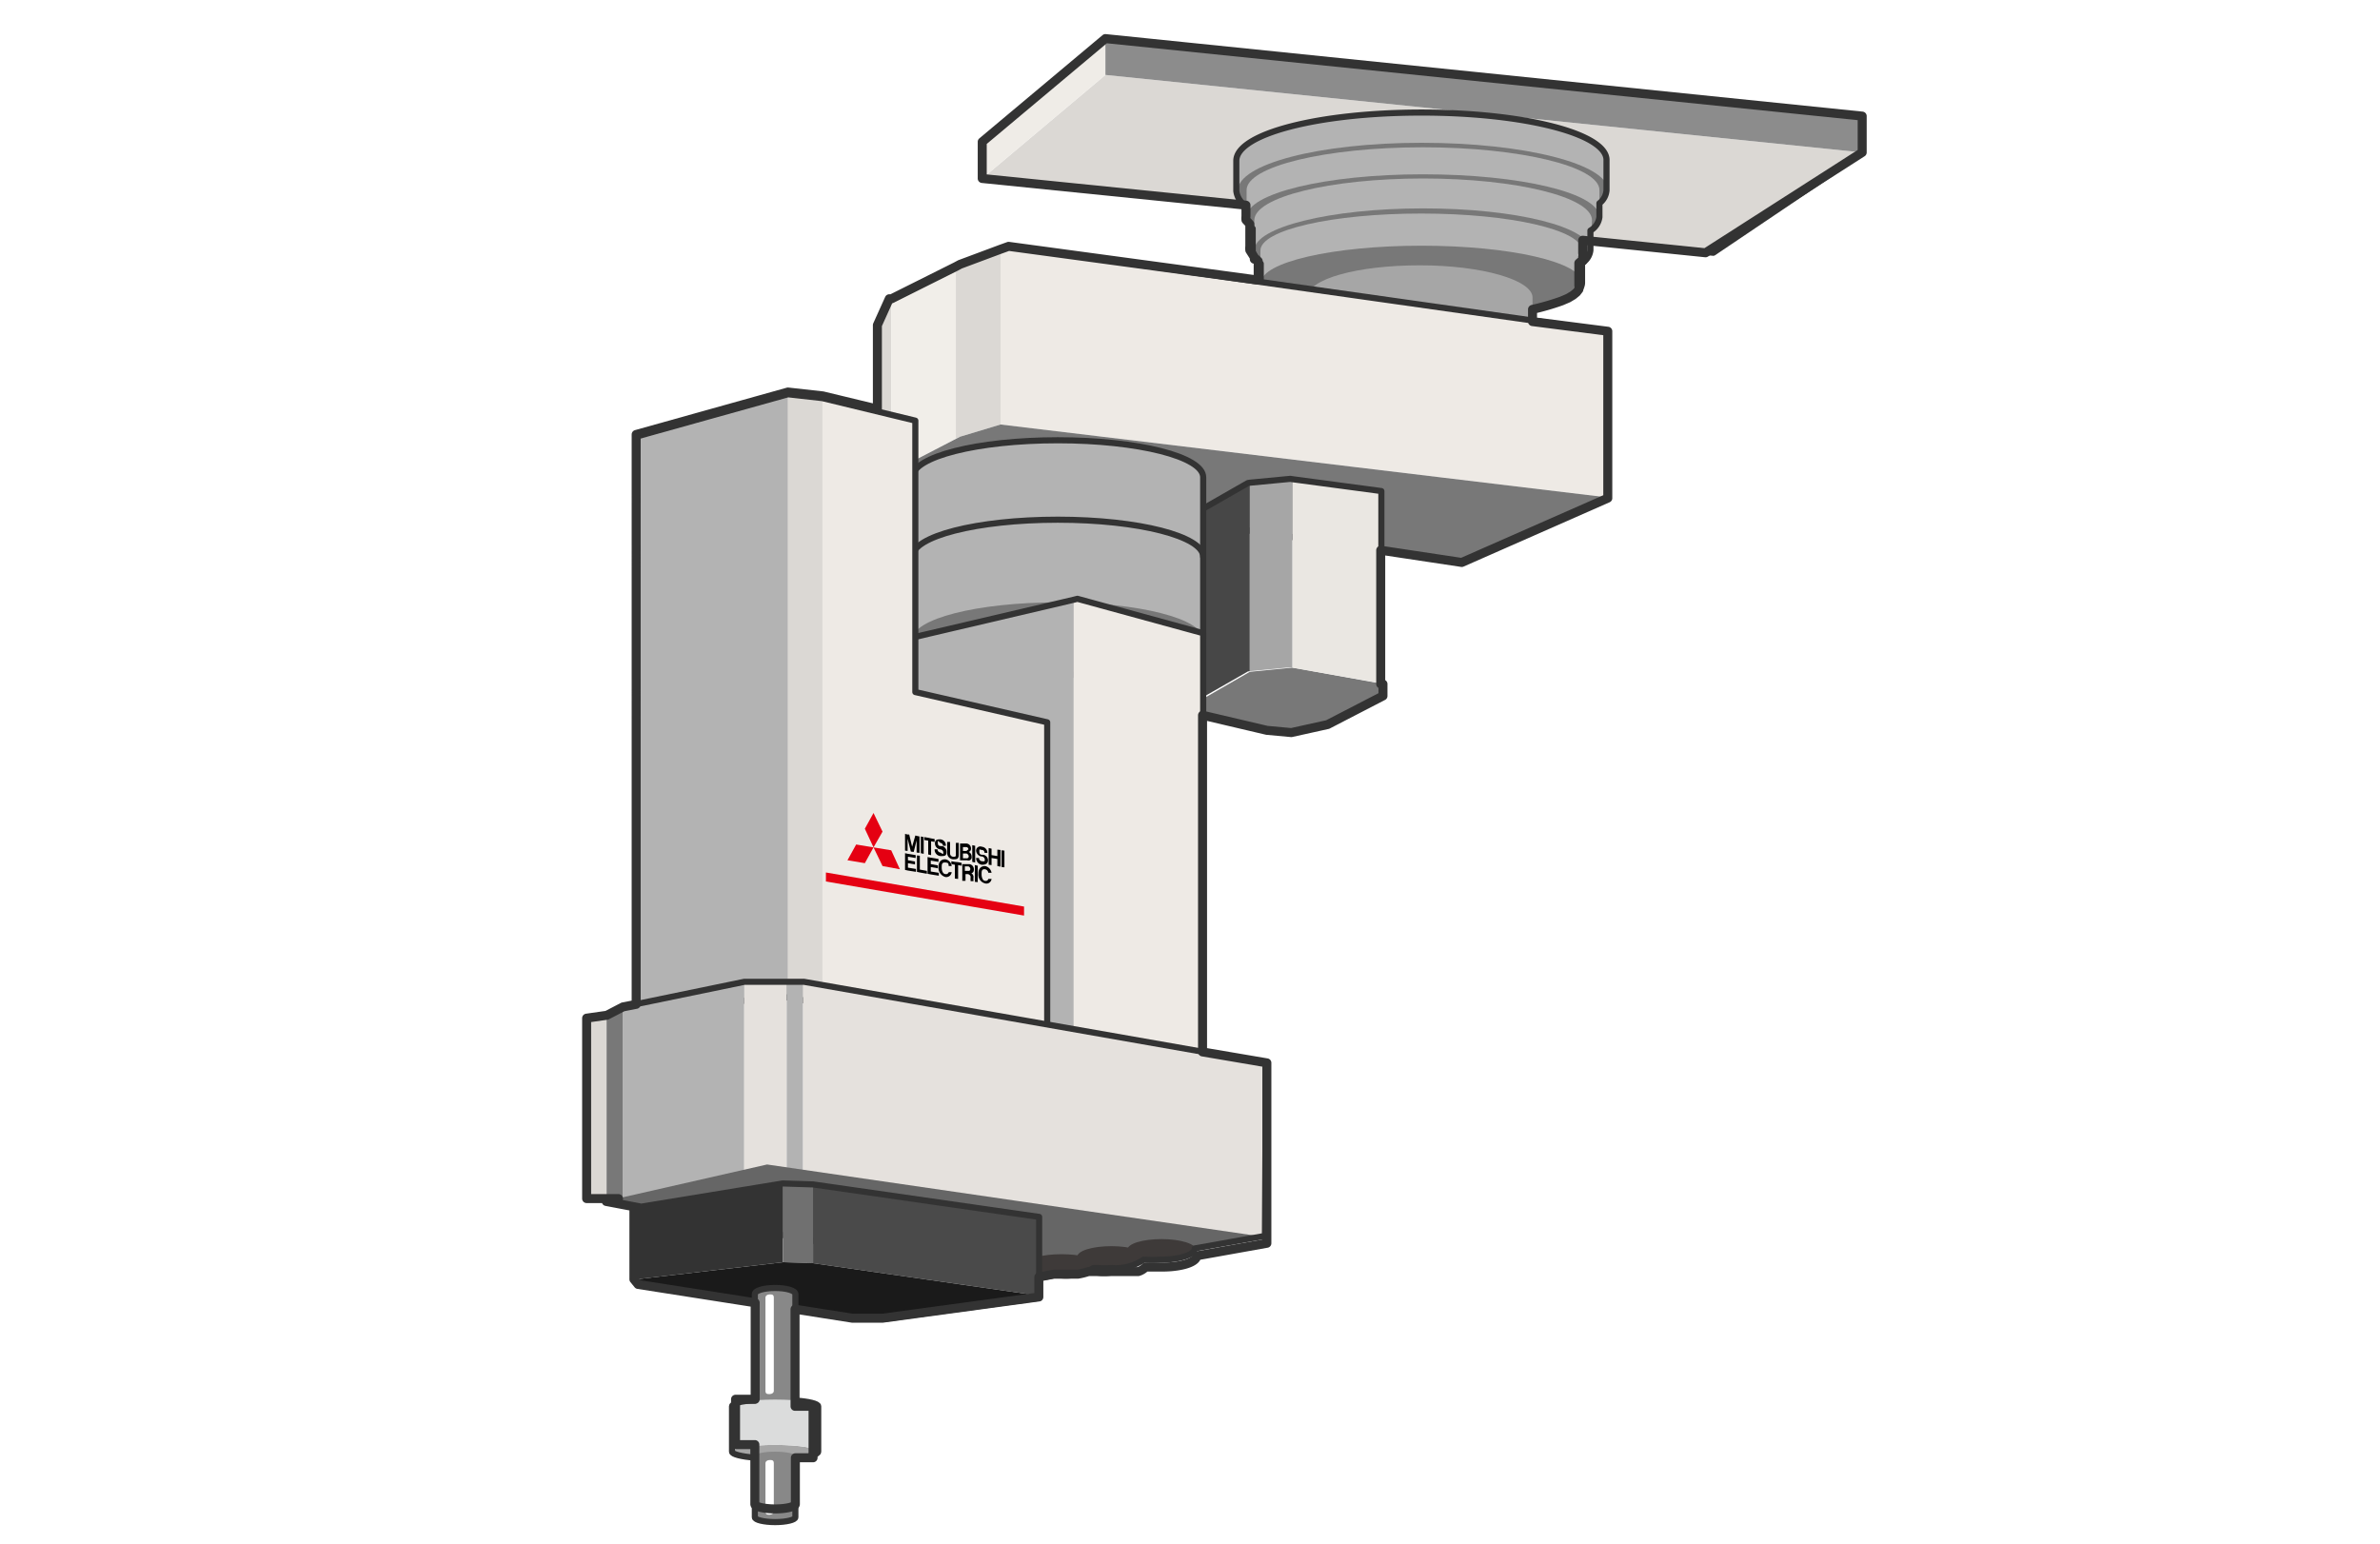 <svg xmlns="http://www.w3.org/2000/svg" width="74" height="48" viewBox="0 0 74 48"><defs><style>.a{fill:#fff;}.b{fill:#dbd8d4;}.c{fill:#efece7;}.d{fill:#8c8c8c;}.e,.v{fill:none;stroke:#333;stroke-linecap:round;stroke-linejoin:round;}.e{stroke-width:0.19px;}.f{fill:#b3b3b3;}.g{fill:#787878;}.h{fill:#a6a6a6;}.i{fill:#f1eee9;}.j{fill:#eeeae5;}.k{fill:#474747;}.l{fill:#eae7e2;}.m{fill:#e5e1dd;}.n{fill:#666;}.o{fill:#3e3a39;}.p{fill:#333;}.q{fill:#707070;}.r{fill:#4a4a4a;}.s{fill:#1a1a1a;}.t{fill:#888;}.u{fill:#dbdcdc;}.v{stroke-width:0.28px;}.w{fill:#e50012;}</style></defs><title>melfa_rh-frhr</title><rect class="a" width="74" height="48"/><polygon class="b" points="57.9 4.74 34.37 2.33 30.54 5.55 53.27 7.86 57.9 4.74"/><polygon class="c" points="30.54 4.41 30.54 5.55 34.37 2.33 34.37 1.2 30.54 4.41"/><polygon class="d" points="34.37 1.2 34.37 2.33 57.9 4.74 57.9 3.61 34.37 1.2"/><polygon class="e" points="34.37 1.2 30.54 4.41 30.54 5.55 53.27 7.86 57.9 4.74 57.9 3.61 34.37 1.2"/><path class="f" d="M38.44,5.92V5c0-.82,2.58-1.48,5.76-1.48S50,4.16,50,5v.94"/><path class="g" d="M50,5.92c0,.81-2.57,1.48-5.75,1.48s-5.76-.67-5.76-1.48S41,4.44,44.2,4.44,50,5.1,50,5.92Z"/><path class="f" d="M49.73,6.7c0,.67-2.45,1.21-5.49,1.21s-5.48-.54-5.48-1.21V5.91c0-.73,2.45-1.33,5.48-1.33s5.49.6,5.49,1.33Z"/><path class="g" d="M49.73,6.75c0,.73-2.45,1.33-5.49,1.33s-5.48-.6-5.48-1.33,2.45-1.33,5.48-1.33S49.73,6,49.73,6.75Z"/><path class="f" d="M49.45,7.73c0,.65-2.35,1.18-5.25,1.18S39,8.38,39,7.73V6.85c0-.72,2.35-1.3,5.25-1.3s5.25.58,5.25,1.3Z"/><path class="g" d="M49.45,7.78c0,.71-2.35,1.3-5.25,1.3S39,8.49,39,7.78s2.35-1.3,5.25-1.3S49.45,7.06,49.45,7.78Z"/><path class="f" d="M49.19,8.79c0,.64-2.23,1.15-5,1.15s-5-.51-5-1.15v-1c0-.64,2.24-1.15,5-1.15s5,.51,5,1.15Z"/><ellipse class="g" cx="44.2" cy="8.79" rx="4.99" ry="1.15"/><path class="h" d="M40.65,10.32V9.25c0-.58,1.57-1,3.5-1s3.5.46,3.5,1v2.17"/><path class="e" d="M44.2,3.5C41,3.5,38.44,4.16,38.44,5v.94a.65.65,0,0,0,.32.48v.35a.48.48,0,0,0,.19.34v.69a.55.55,0,0,0,.25.4v.61c0,.32.56.6,1.45.81v.72l7,1.1V9.62c1-.21,1.54-.5,1.54-.83V8.18a.53.53,0,0,0,.26-.4,0,0,0,0,0,0,0V7.17a.57.57,0,0,0,.28-.42V6.32a.56.56,0,0,0,.22-.4V5C50,4.16,47.38,3.5,44.2,3.5Z"/><polygon class="b" points="27.64 9.36 27.27 10.18 27.27 14.78 27.71 14.84 27.71 9.33 27.64 9.36"/><polygon class="i" points="27.71 9.33 27.71 14.84 27.76 14.85 28.02 14.53 29.72 13.64 29.72 8.29 27.71 9.33"/><polygon class="j" points="31.36 7.66 31.11 7.75 31.11 13.2 50.01 15.47 50.01 15.47 50.01 10.3 31.36 7.66"/><polygon class="b" points="29.85 8.22 29.72 8.29 29.72 13.64 29.85 13.58 31.11 13.2 31.11 7.75 29.85 8.22"/><polygon class="g" points="50.01 15.47 31.11 13.2 29.85 13.58 28.02 14.53 27.76 14.85 45.47 17.49 50.01 15.47"/><polygon class="e" points="31.36 7.66 31.11 7.75 29.85 8.22 29.72 8.29 27.71 9.33 27.64 9.36 27.27 10.18 27.27 14.78 27.71 14.84 27.76 14.85 45.47 17.49 50.01 15.47 50.01 15.47 50.01 10.3 31.36 7.66"/><polygon class="g" points="36.78 22.09 39.36 22.71 40.12 22.78 41.25 22.53 43.02 21.64 43.02 21.27 40.18 20.76 38.86 20.89 36.78 22.09"/><polygon class="k" points="38.8 15.02 36.72 16.21 36.72 22.07 38.8 20.88 38.86 20.87 38.86 15.01 38.8 15.02"/><polygon class="l" points="40.18 14.9 40.18 20.76 42.95 21.25 42.95 15.65 42.95 15.27 40.18 14.9"/><polygon class="h" points="40.12 14.89 38.86 15.01 38.86 20.87 40.12 20.75 40.18 20.76 40.18 14.9 40.12 14.89"/><polygon class="e" points="42.95 21.25 42.95 15.65 42.95 15.27 40.18 14.9 40.12 14.89 38.86 15.01 38.8 15.02 36.72 16.21 36.72 22.07 36.78 22.09 39.36 22.71 40.12 22.78 41.25 22.53 43.02 21.64 43.02 21.27 42.95 21.25"/><path class="f" d="M37.41,19.88c0,.63-2,1.15-4.52,1.15s-4.52-.52-4.52-1.15v-5c0-.64,2-1.15,4.52-1.15s4.52.51,4.52,1.15Z"/><path class="g" d="M37.41,19.88c0,.63-2,1.15-4.52,1.15s-4.52-.52-4.52-1.15,2-1.15,4.52-1.15S37.41,19.24,37.41,19.88Z"/><path class="e" d="M32.89,13.69c-2.49,0-4.52.51-4.52,1.15v5c0,.63,2,1.15,4.52,1.15s4.52-.52,4.52-1.15v-5C37.41,14.2,35.39,13.69,32.89,13.69Z"/><path class="e" d="M37.41,17.31c0-.63-2-1.15-4.52-1.15s-4.52.52-4.52,1.15"/><polygon class="m" points="37.41 19.69 33.5 18.62 33.38 18.65 33.38 32.49 37.41 33.11 37.41 19.69"/><polygon class="m" points="27.58 20.01 27.58 31.6 33.38 32.49 33.38 18.65 27.58 20.01"/><polygon class="j" points="37.41 19.69 33.5 18.62 33.38 18.65 33.38 32.49 37.41 33.11 37.41 19.69"/><polygon class="f" points="27.58 20.01 27.58 31.6 33.38 32.49 33.38 18.65 27.58 20.01"/><polygon class="e" points="33.5 18.62 33.38 18.65 27.58 20.01 27.58 31.6 33.38 32.49 37.41 33.11 37.41 19.69 33.5 18.62"/><polygon class="m" points="19.77 13.58 19.77 31.6 24.18 30.97 24.5 31.02 24.5 12.26 19.77 13.58"/><polygon class="m" points="32.56 22.46 28.46 21.52 28.46 13.08 25.57 12.38 25.57 31.21 32.56 32.42 32.56 22.46"/><polygon class="m" points="24.5 12.26 24.5 31.02 25.57 31.21 25.57 12.38 24.5 12.26"/><polygon class="f" points="19.77 13.58 19.77 31.6 24.18 30.97 24.5 31.02 24.5 12.26 19.77 13.58"/><polygon class="j" points="32.56 22.46 28.46 21.52 28.46 13.08 25.57 12.38 25.57 31.21 32.56 32.42 32.56 22.46"/><polygon class="b" points="24.5 12.26 24.5 31.02 25.57 31.21 25.57 12.38 24.5 12.26"/><polygon class="e" points="28.46 21.52 28.46 13.08 25.57 12.38 24.5 12.26 19.77 13.58 19.77 31.6 24.18 30.97 24.5 31.02 25.57 31.21 32.56 32.42 32.56 22.46 28.46 21.52"/><polygon class="f" points="23.14 36.67 19.36 37.27 19.36 31.31 23.14 30.53 23.14 36.67"/><polygon class="m" points="24.46 36.54 23.14 36.67 23.14 30.53 24.46 30.53 24.46 36.54"/><polygon class="f" points="24.46 36.54 24.97 36.58 24.97 30.53 24.46 30.53 24.46 36.54"/><polygon class="m" points="24.97 36.58 39.36 38.47 39.36 33.05 24.97 30.53 24.97 36.58"/><polygon class="b" points="18.86 37.24 18.23 37.27 18.23 31.66 18.86 31.57 18.86 37.24"/><polygon class="g" points="19.36 31.31 18.86 31.57 18.86 37.24 19.36 37.27 19.36 31.31"/><polygon class="n" points="18.84 37.35 23.85 36.21 39.36 38.47 31.86 39.82 18.84 37.35"/><path class="o" d="M37.19,38.87c0,.2-.48.35-1.07.35s-1.07-.15-1.07-.35.48-.34,1.07-.34S37.19,38.68,37.19,38.87Z"/><path class="o" d="M35.63,39.09c0,.2-.48.35-1.07.35s-1.07-.15-1.07-.35.48-.34,1.07-.34S35.63,38.9,35.63,39.09Z"/><path class="o" d="M34.07,39.32c0,.19-.48.34-1.07.34s-1.07-.15-1.07-.34S32.41,39,33,39,34.07,39.12,34.07,39.32Z"/><path class="e" d="M39.36,33.05,25,30.53H23.14l-3.78.78-.5.26-.63.09v5.61l.63,0,.36,0-.38.09,13,2.47.91-.17H33a1.68,1.68,0,0,0,1-.23l.12,0a3,3,0,0,0,.44,0,1.57,1.57,0,0,0,1-.26,3.93,3.93,0,0,0,.52,0c.59,0,1.07-.15,1.07-.35h0l2.18-.39Z"/><polygon class="p" points="24.34 36.8 19.7 37.56 19.7 39.79 24.34 39.25 24.34 36.8"/><polygon class="q" points="25.28 36.83 24.34 36.8 24.34 39.25 25.28 39.28 25.28 36.83"/><polygon class="r" points="32.31 37.84 25.28 36.83 25.28 39.28 32.31 40.29 32.31 37.84"/><polygon class="s" points="25.28 39.28 24.34 39.25 19.7 39.79 19.83 39.95 26.51 40.99 27.45 41.02 32.31 40.36 32.31 40.29 25.28 39.28"/><polygon class="e" points="25.28 36.83 24.34 36.8 19.7 37.56 19.7 39.79 19.83 39.95 26.51 40.99 27.45 41.02 32.31 40.36 32.31 40.29 32.31 37.84 25.28 36.83"/><path class="t" d="M23.47,43.72V40.24c0-.11.28-.19.63-.19s.63.08.63.19v3.48Z"/><path class="h" d="M22.76,45.14c0-.11.6-.21,1.34-.21s1.34.1,1.34.21-.6.21-1.34.21S22.76,45.26,22.76,45.14Z"/><path class="u" d="M25.44,45.14c0-.11-.6-.21-1.34-.21s-1.34.1-1.34.21V43.73c0-.12.6-.21,1.34-.21s1.34.09,1.34.21Z"/><path class="t" d="M23.47,47.18c0,.08.28.15.63.15s.63-.07.63-.15v-1.9c0-.08-.28-.14-.63-.14s-.63.06-.63.14Z"/><path class="a" d="M23.8,45.5c0-.06.06-.1.13-.1h0c.07,0,.13,0,.13.1V47c0,.06-.06.1-.13.1h0c-.07,0-.13,0-.13-.1Z"/><path class="a" d="M23.8,40.35c0-.06.06-.1.13-.1h0c.07,0,.13,0,.13.1v2.9c0,.06-.06.1-.13.1h0c-.07,0-.13,0-.13-.1Z"/><path class="e" d="M24.73,43.55V40.24c0-.11-.28-.19-.63-.19s-.63.08-.63.19v3.31c-.42,0-.71.1-.71.18v1.41c0,.08.29.15.71.19v1.85c0,.08.28.15.63.15s.63-.07.63-.15V45.33c.42,0,.71-.11.71-.19V43.73C25.44,43.65,25.15,43.58,24.73,43.55Z"/><path class="v" d="M34.37,1.2,30.54,4.41V5.55l8.2.83,0,0h0v.35a.43.43,0,0,0,0,.11l0,0,0,0,.12.13h0v.69a.5.5,0,0,0,0,.12.08.08,0,0,1,0,0L39,8l0,.06.06,0,.06.06h0v.59L31.36,7.66l-.25.09-1.26.47-.13.07-2,1-.07,0-.37.82v2.61l-1.7-.41-1.08-.12-4.72,1.32V31.23l-.41.08-.5.26-.63.09v5.61l.63,0,.36,0-.38.09,1,.19-.14,0v2.23l.13.16,3.64.57v3l-.39,0h0l-.08,0-.09,0,0,0-.05,0h0a.05.05,0,0,0,0,0v1.41s0,0,0,0h0l.05,0h0l.1,0,.07,0h0l.38,0h0v1.85c0,.08.28.15.63.15s.63-.07.63-.15V45.33l.39,0h0l.08,0,.08,0h0l0,0h0a.05.05,0,0,0,0,0V43.73l0,0h0l0,0h0l-.1,0-.07,0h0l-.39,0V40.71l1.78.28.94,0,4.86-.66v-.07h0v-.55l.47-.09h.67l.08,0a2.13,2.13,0,0,0,.32-.08h0l.08,0h0s.05,0,.06,0l.13,0a2.81,2.81,0,0,0,.43,0H35l.08,0h.08l.09,0h.06l.08,0h0a.53.53,0,0,0,.23-.14l.23,0h.29c.59,0,1.07-.15,1.07-.35h0l2.18-.39V33.05l-2-.34V22.24l2,.47.76.07,1.13-.25L43,21.64v-.37l-.07,0V17.11l2.52.38,4.54-2h0V10.3L47.65,10V9.62h0a7.79,7.79,0,0,0,.9-.26h0l.21-.09h0l.15-.09,0,0,.11-.09,0,0,.07-.09v0a.27.27,0,0,0,0-.12V8.18h0l.07-.06.05,0,0-.06a.16.16,0,0,0,0-.07l0,0a.27.27,0,0,0,0-.12,0,0,0,0,0,0,0V7.47l3.82.39L57.9,4.74V3.61Z"/><polygon class="w" points="26.89 26.84 26.35 26.75 26.62 26.26 27.16 26.35 26.89 26.84"/><polygon class="w" points="27.44 26.93 27.98 27.03 27.71 26.44 27.16 26.35 27.44 26.93"/><polygon class="w" points="27.44 25.86 27.16 25.28 26.89 25.77 27.16 26.35 27.44 25.86"/><polygon points="28.23 26.84 28.45 26.88 28.45 26.79 28.23 26.75 28.23 26.64 28.47 26.68 28.47 26.59 28.23 26.55 28.14 26.53 28.14 26.62 28.14 26.96 28.14 27.05 28.23 27.07 28.48 27.11 28.48 27.02 28.23 26.98 28.23 26.84"/><polygon points="28.22 26.08 28.32 26.48 28.32 26.48 28.4 26.49 28.41 26.49 28.5 26.13 28.5 26.51 28.59 26.52 28.59 26.01 28.54 26 28.5 25.99 28.46 25.98 28.36 26.33 28.27 25.95 28.22 25.95 28.18 25.94 28.14 25.93 28.14 26.45 28.22 26.46 28.22 26.08"/><polygon points="30.32 26.3 30.23 26.28 30.23 26.8 30.32 26.82 30.32 26.3"/><polygon points="30.4 26.92 30.31 26.9 30.31 27.42 30.4 27.43 30.4 26.92"/><polygon points="31.23 26.45 31.14 26.44 31.14 26.96 31.23 26.97 31.23 26.45"/><polygon points="28.72 26.03 28.63 26.01 28.63 26.53 28.72 26.55 28.72 26.03"/><polygon points="31.01 26.62 30.83 26.59 30.83 26.39 30.74 26.37 30.74 26.89 30.83 26.9 30.83 26.68 31.01 26.71 31.01 26.93 31.11 26.95 31.11 26.43 31.01 26.42 31.01 26.62"/><polygon points="28.86 26.57 28.95 26.59 28.95 26.16 29.06 26.18 29.06 26.09 28.95 26.07 28.86 26.05 28.74 26.03 28.74 26.12 28.86 26.14 28.86 26.57"/><polygon points="29.69 27.32 29.79 27.33 29.79 26.9 29.9 26.92 29.9 26.83 29.79 26.81 29.69 26.8 29.58 26.78 29.58 26.87 29.69 26.89 29.69 27.32"/><path d="M29.63,26.72c.12,0,.18,0,.18-.15v-.36h-.09v.36c0,.05,0,.08-.09.07a.1.1,0,0,1-.09-.1v-.36l-.09,0v.36A.2.2,0,0,0,29.63,26.72Z"/><polygon points="28.94 26.96 29.16 27 29.16 26.91 28.94 26.87 28.94 26.76 29.18 26.8 29.18 26.71 28.94 26.67 28.84 26.65 28.84 26.65 28.84 26.74 28.84 26.74 28.84 27.08 28.84 27.08 28.84 27.17 28.84 27.17 28.94 27.19 29.19 27.23 29.19 27.14 28.94 27.1 28.94 26.96"/><path d="M29.94,26.75l.13,0a.1.1,0,0,0,.14-.11.16.16,0,0,0-.09-.15.1.1,0,0,0,.07-.11.15.15,0,0,0-.14-.15h-.11l-.09,0h0v.52h.09Zm.11-.06-.11,0v-.15l.11,0a.1.1,0,0,1,.07.09A.06.06,0,0,1,30.05,26.69Zm0-.35a.07.07,0,0,1,.06.07,0,0,0,0,1-.06.05l-.11,0v-.12Z"/><path d="M30.2,27.15s.08,0,.08-.11a.16.16,0,0,0-.15-.17l-.11,0-.1,0h0v.52l.1,0v-.21l.07,0a.11.11,0,0,1,.09.08.66.66,0,0,0,0,.14h.09a.61.61,0,0,1,0-.14A.16.16,0,0,0,30.2,27.15ZM30,27.08v-.14l.11,0a.09.09,0,0,1,.06.08s0,.07-.06.06Z"/><polygon points="28.6 26.61 28.51 26.6 28.51 27.02 28.51 27.11 28.6 27.13 28.82 27.17 28.82 27.08 28.6 27.04 28.6 26.61"/><path d="M29.22,26.41c.07,0,.11.05.11.1s0,.06-.09,0a.1.1,0,0,1-.09-.1l-.09,0a.2.2,0,0,0,.18.21c.13,0,.19,0,.19-.13a.18.18,0,0,0-.13-.18c-.09,0-.14,0-.14-.1s0-.06.08,0a.09.09,0,0,1,.08.09l.09,0a.19.19,0,0,0-.17-.2c-.09,0-.17,0-.17.13A.19.19,0,0,0,29.22,26.41Z"/><path d="M30.5,26.63c.08,0,.12.05.12.1s0,.06-.09.05a.1.1,0,0,1-.09-.1l-.09,0a.21.21,0,0,0,.18.21c.13,0,.19-.05.19-.14a.18.18,0,0,0-.14-.17c-.08,0-.13,0-.13-.1s0-.06.08-.05a.08.08,0,0,1,.08.09h.09a.19.19,0,0,0-.17-.19.13.13,0,0,0-.18.13A.2.2,0,0,0,30.5,26.63Z"/><path d="M29.4,27.18c-.08,0-.12-.1-.12-.2s0-.17.12-.16.08.06.1.11h.09a.24.24,0,0,0-.2-.21c-.14,0-.21.09-.21.24a.3.3,0,0,0,.21.31.17.17,0,0,0,.2-.15l-.09,0C29.48,27.16,29.45,27.19,29.4,27.18Z"/><path d="M30.63,27.39c-.07,0-.11-.1-.11-.2s0-.17.11-.16a.13.13,0,0,1,.1.11h.1a.26.26,0,0,0-.2-.21c-.14,0-.21.09-.21.24a.28.28,0,0,0,.21.3.16.16,0,0,0,.2-.14l-.1,0A.08.08,0,0,1,30.63,27.39Z"/><polygon class="w" points="31.84 28.47 25.68 27.41 25.68 27.13 31.84 28.19 31.84 28.47"/></svg>